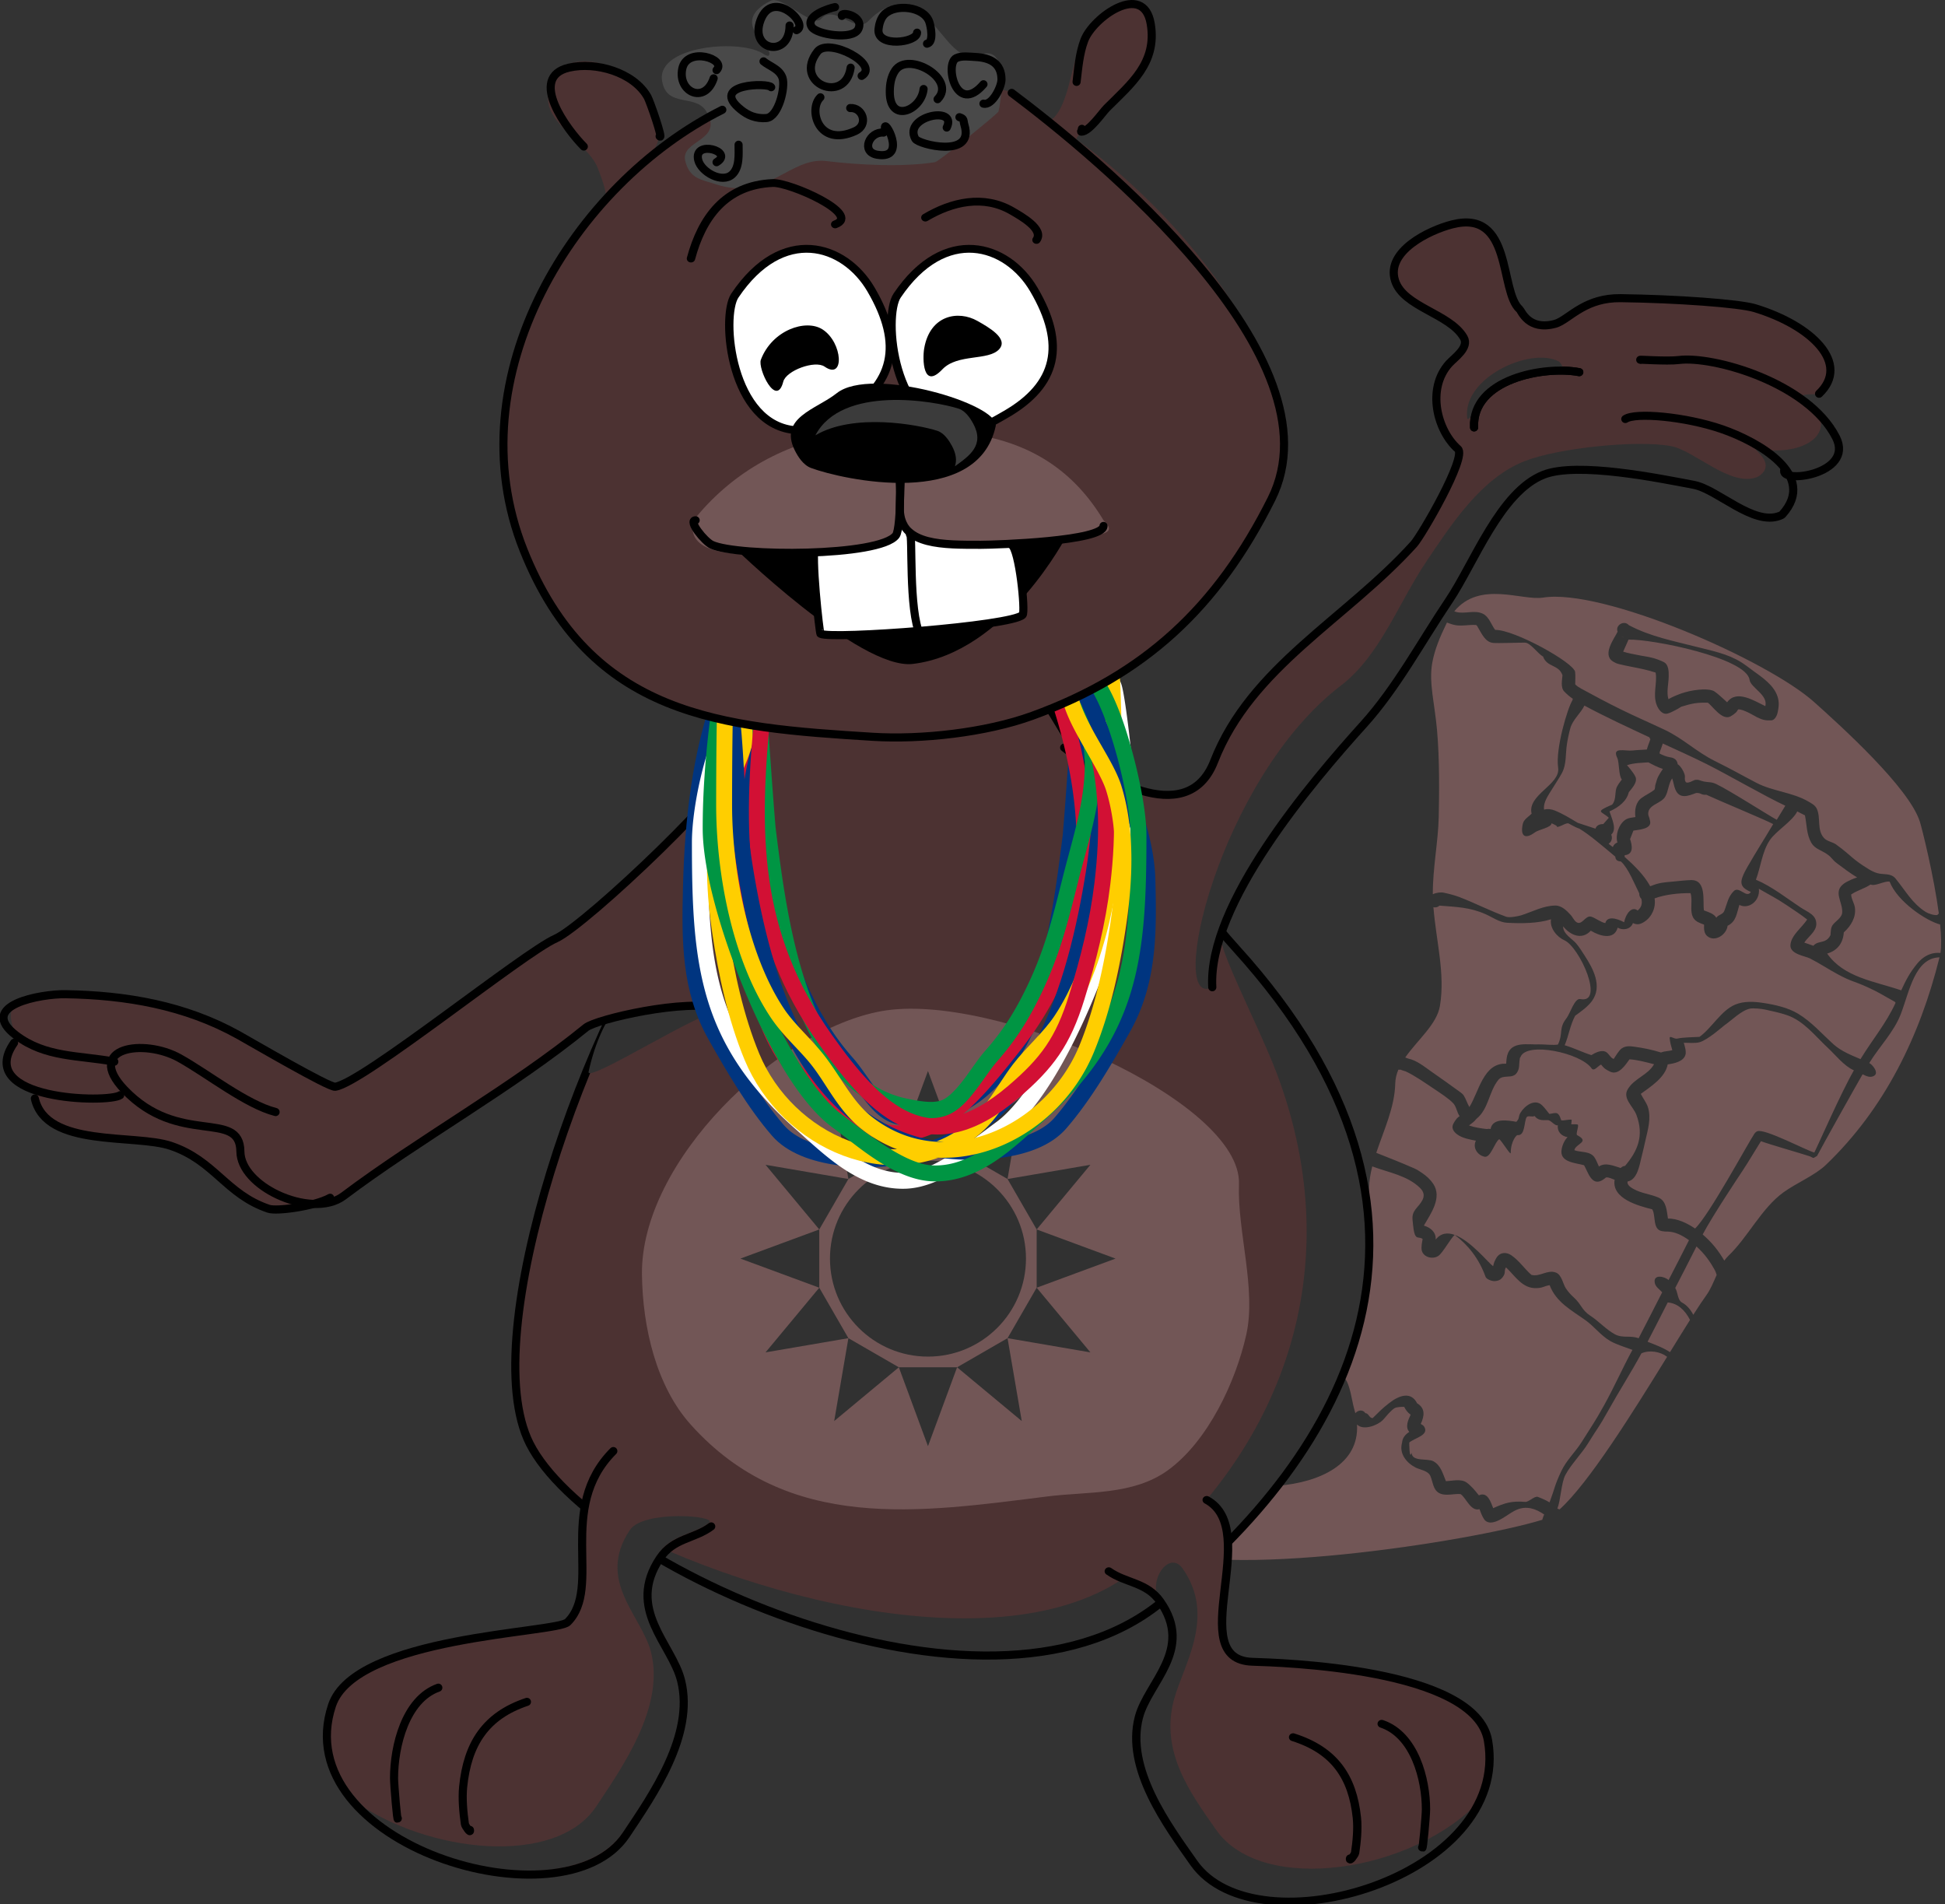 <?xml version="1.0" encoding="UTF-8" standalone="no"?>
<svg
   width="100%"
   height="100%"
   viewBox="0 0 2037 1994"
   version="1.1"
   xml:space="preserve"
   style="fill-rule:evenodd;clip-rule:evenodd;stroke-linecap:round;stroke-linejoin:round;stroke-miterlimit:1.5;"
   id="svg288"
   sodipodi:docname="BebrasNamibia_onlybeaver.svg"
   inkscape:version="1.1.1 (3bf5ae0d25, 2021-09-20)"
   xmlns:inkscape="http://www.inkscape.org/namespaces/inkscape"
   xmlns:sodipodi="http://sodipodi.sourceforge.net/DTD/sodipodi-0.dtd"
   xmlns="http://www.w3.org/2000/svg"
   xmlns:svg="http://www.w3.org/2000/svg"><rect x="0" y="0" width="2037" height="1994" fill="#333333" stroke="none"/><defs
   id="defs292" /><sodipodi:namedview
   id="namedview290"
   pagecolor="#ffffff"
   bordercolor="#666666"
   borderopacity="1.0"
   inkscape:pageshadow="2"
   inkscape:pageopacity="0.0"
   inkscape:pagecheckerboard="0"
   showgrid="false"
   inkscape:zoom="0.72116349"
   inkscape:cx="1093.372"
   inkscape:cy="354.2886"
   inkscape:window-width="1680"
   inkscape:window-height="987"
   inkscape:window-x="-8"
   inkscape:window-y="-8"
   inkscape:window-maximized="1"
   inkscape:current-layer="svg288" />
    <g
   transform="translate(-16516.5,-3942.86)"
   id="g286">
        <g
   transform="matrix(0.665,0.351,-0.351,0.665,19060.3,-1526.91)"
   id="g4">
            <path
   d="m 2592.37,7819.56 c 11.34,-54.77 76.63,-56.77 100.45,-74.63 67.5,-50.63 316.94,-68.81 401.72,-47.61 48.41,12.1 173.24,43.8 208.29,78.85 8.17,8.17 52.41,57.7 82.89,100.61 -0.41,0.79 -0.75,1.71 -0.97,2.78 -3.42,2.61 -12,4.06 -16.09,3.75 -22.35,-1.66 -38.66,-12.96 -59.07,-21.53 -9.53,-4 -16.86,3.23 -25.8,5.18 -4.33,0.94 -8.86,1.02 -13.28,0.73 -28.45,-1.83 -27.75,-5.04 -56.13,-9.2 -6.31,-0.93 -13.09,2.15 -19.28,-0.13 -14.62,-5.37 -16.65,-23.19 -28.27,-31.65 -4.2,-3.06 -10.52,-2.91 -15.09,-3.11 -24.83,-1.09 -50.66,10.66 -75.47,10.73 -31.2,0.1 -34.9,-0.55 -65.97,0.17 -28.63,0.66 -53.27,-7.08 -81.88,-5.81 -22.38,1 -44.73,2.74 -67.13,3.36 -20.56,0.57 -41.14,0.57 -61.71,0.23 -3.63,-0.06 -7.35,-0.24 -10.78,-1.42 -2.75,-5.07 -4.91,-10.51 -8.2,-15.24 -7.34,-10.51 -102.03,-12.76 -125.79,0.22 -7.77,-3.48 -16.24,-12.42 -25.79,-11.91 -13.31,0.72 -21.41,12.22 -33.85,15.17 -0.86,0.2 -1.8,0.34 -2.8,0.46 z m 802.02,69.82 c 8.87,13.38 15.76,25.56 18.93,34.87 -8.46,3.27 -18.32,11.38 -21.76,28.44 -3.23,15.99 -3.12,26.88 -2.29,43.1 -39.59,6.25 -78.73,21.45 -115.16,2.86 10.86,-10.37 12.8,-23.48 6.77,-36.92 4.52,-12.25 5.59,-26.58 -2.44,-37.73 -3.74,-5.21 -9.87,-8.03 -13.13,-13.7 4.69,-9.07 12.47,-15.66 17.38,-24.89 7.3,-0.64 14.76,-13.84 21.63,-15.96 22.74,19.69 70.74,24.47 90.07,19.93 z m 20.6,40.85 c 27.02,109.42 30.86,221.82 -5.03,329.49 -6.63,19.86 -24.28,41.12 -34.22,61 -16.93,33.85 -14.72,78.36 -26.79,114.56 -0.89,2.68 -1.49,5.48 -1.89,8.39 -14.17,-8.68 -26.53,-14.18 -43.63,-18.17 -0.08,-28.75 6.81,-95.64 7.66,-104 1.63,-16.2 2.18,-32.5 3.47,-48.74 10.93,-1.32 57.32,-11.01 68.61,-12.9 8.43,-1.4 5.41,2.02 9.99,-5.21 0.04,-0.06 0.07,-0.04 0.09,0.04 0,0.4 0.01,0.75 0.01,1.04 0.01,0.29 0.06,-0.76 -0.01,-1.04 -0.14,-15.5 2.24,-110.33 3.01,-130.42 5.51,-0.19 11.7,-0.15 15.1,-5.51 4.53,-7.13 -9.24,-12.85 -14.2,-12.67 1.72,-27.08 10.24,-54.03 6.99,-81.09 -3.94,-32.77 -19.19,-77.99 10.84,-94.77 z m -68.04,536.02 c 0.74,10.89 1.89,21.88 0.52,31.52 -1.19,8.35 -2.31,19.51 -3.41,32.76 -7.21,-4.88 -14.46,-7.68 -21.53,-7.72 -7.55,-0.05 -11.68,-9.67 -18.15,-13.58 -0.06,-21.65 -0.5,-43.31 -0.79,-64.96 15.11,4.09 25.17,8.96 38.26,17.48 1.56,1.02 3.26,2.76 5.1,4.5 z m -3.57,72.74 c -1.21,15.52 -2.42,33.41 -3.72,52.7 -11.43,-1.15 -23.36,0.62 -34.36,1.78 -0.05,-20.52 -0.48,-41.08 -0.73,-61.53 12.61,-5.35 26,-1.97 38.81,7.05 z m -4.23,60.3 c -6.08,89.9 -14.3,206.57 -33.28,257.89 -1.07,0.14 -2.14,0.28 -3.21,0.42 -1.32,-12.33 -12.01,-34.09 -12.02,-46.62 -0.02,-16.08 6.26,-37.16 7.32,-53.11 1.95,-29.42 2.97,-24.86 3.64,-54.44 0.69,-30.58 3.34,-61.11 3.65,-91.7 7.59,-9.62 22.02,-14.43 33.9,-12.44 z m -47.85,281.96 c -74.87,74.31 -361.56,286.99 -464.94,286.99 l -20.96,-124.96 c 49.69,32.37 253.06,-64.53 195.75,-159.04 11.81,3.98 25.93,-12.26 28.86,-22.02 1.34,-4.47 2.03,-9.12 3.4,-13.58 0.95,-3.1 1.81,-6.33 3.56,-9.06 1.81,-2.82 8.01,-6.28 10.8,-7.71 4.31,2.95 7.72,4.76 13.08,5.44 0.48,7.79 0.73,18.77 9.57,22.11 -3.2,5.61 -4.71,11.68 -1.93,17.92 3.19,15.58 18.61,22.07 33.03,21.86 6.33,-0.09 16.98,-4.15 23.15,0.53 6.68,5.06 12.28,15.43 22.03,15.6 10.2,0.19 18.71,-9.19 27.3,-12.67 9.1,0.9 23.91,15.14 33.1,6.27 3.66,3.27 7.35,6.62 11.61,9.06 14.31,8.21 24.95,-17.66 29.91,-25.58 1.48,-2.36 2.92,-4.78 4.69,-6.94 9.46,-11.61 22.4,-13.66 36.89,-12.04 0.17,2.43 0.53,5.1 1.1,7.82 z m -299.57,-9.81 c -1.36,-1.56 -2.8,-3.13 -4.32,-4.69 -7.38,-7.59 -21.14,-27.87 -31.24,-31.24 -53.77,-17.92 -73.45,-151.9 -89.27,-199.37 -5.12,-15.36 3.09,-35.49 -4.47,-50.59 -4.55,-9.11 -7.79,-18.9 -10.26,-29.09 0.31,-0.02 0.61,-0.04 0.89,-0.08 23.23,-3.02 48.68,-11.53 72.14,-4.37 6.55,1.99 10.6,6.07 10.68,13.29 0.14,12.27 -7.16,19.65 1.06,31.39 3.37,4.82 10.77,17.9 16.12,17.93 2.38,0.01 5.87,-2.55 8.44,-1.29 1.23,4.11 3.43,11.41 6.49,14.71 6.74,7.28 19.49,3.76 23.82,-4.33 3.46,-6.47 3.71,-29.75 6.43,-36.45 22.5,3.54 45.23,13.22 65.32,31.6 2.57,2.35 10.19,1.4 13.56,-0.44 6.14,-3.35 8.21,-7.8 7.92,-14.62 -0.1,-2.25 -1.54,-4.23 -2.19,-6.38 -0.32,-1.08 -0.81,-3.65 0.27,-3.35 16.77,4.69 33.5,15.39 50.45,5.6 8.21,-4.73 6.83,-6.28 14.31,-12.22 19.35,17 43.34,16.62 67.24,19.91 14.9,2.06 28.73,8.94 43.73,9.47 10.08,0.36 24.13,-2.43 33.07,-3.52 -0.34,29.49 1.74,57.38 1.1,86.87 -0.59,27.23 -1.7,32.11 -3.7,59.36 -1.21,16.59 -7.05,32.79 -6.2,49.58 1.17,23.15 2.86,22.81 5.85,45.89 -6.02,-0.28 -12.07,0.12 -18.05,0.89 -4.55,0.58 -7.9,12.5 -12.13,14.3 -17.38,7.39 -24.77,14.75 -35.46,28.6 -6.75,-5.65 -17.84,-17.23 -26,-6.48 -3.84,-1.59 -7.6,-3.44 -11.55,-4.75 -3.95,-1.32 -7.97,-2.62 -12.11,-3.1 -9.49,-1.1 -18.95,7.68 -26.09,11.82 -8.54,-6.91 -16.57,-16.35 -28.59,-16.36 -9.21,-0.01 -25.96,14.97 -32.12,3.57 2.16,11.02 -9.14,-9.85 -9.61,-11.04 3.77,-9.27 19.94,-21.94 8.2,-29.11 -1.77,-1.09 -4.04,-1.13 -6.11,-1.19 -0.76,-12.16 -4.16,-22.25 -17.97,-23.07 -15.07,-10.73 -26.97,1.22 -34.41,17.66 -5.62,12.4 -6.44,16.59 -10.58,29.24 -3.33,3.12 -8.76,-3.49 -12.16,-1.04 -5.93,-3.39 -11.24,1.15 -12.5,6.49 z m -143.42,-334.27 c -5.48,-32.98 -6.98,-68.22 -21.58,-97.43 -3.06,-6.11 -4.67,-12.6 -5.28,-19.33 0.83,-0.28 1.64,-0.73 2.42,-1.36 2.02,-0.27 5.97,-0.83 7.56,-1.26 12.75,-0.88 33.59,1.68 46.95,3.11 9.04,0.96 24.54,2.28 32.79,5.32 6.16,2.27 10.04,8.69 15.94,11.58 -0.72,1.52 -1.58,3.02 -1.92,4.68 -0.6,2.97 -0.95,6.03 -0.86,9.07 0.19,6.7 5.92,9.51 11.89,10.36 8.84,1.26 18.62,-1.96 26.92,-4.45 0.14,10.89 11.46,16.92 21.14,14.1 8.28,-2.41 2.86,-24.61 6.61,-31.13 3.79,0.14 25.08,13.14 23.14,9.49 -7.89,-14.84 -4.39,-26.86 -3.21,-26.4 9.81,-4.01 -0.31,-19.68 -0.5,-27.53 -0.09,-3.82 6.51,-3.55 9.16,-7.12 6.17,3.05 11.19,1.03 18.64,-3.38 4.03,-2.38 12.49,2.89 15.9,-0.31 3.05,8.29 11.52,11.15 19.7,8.32 -0.85,2.86 -1.17,5.91 -1.09,8.89 0.1,3.29 0.67,6.58 1.63,9.72 5.52,18.12 25.98,7.72 38.04,5.28 8.65,5.12 22.54,21 31.84,7.1 1.34,-1.99 2.22,-4.26 3.21,-6.43 3.43,-2.26 7.98,-1.99 12.03,-2.67 8.59,25.56 47.02,16.44 65.52,11.97 8.66,4.96 13.17,24.53 25.91,20.61 2.83,-0.88 5.6,-2.02 8.16,-3.5 8.62,-4.24 19.73,-4.68 31.31,-2.99 0.24,21.33 0.76,42.4 0.77,62.4 -7.15,-2.05 -22.69,2.28 -15.49,11.99 3.78,5.1 10.17,5.09 15.59,7.22 0.23,23.86 0.8,47.91 0.85,71.91 -12.28,1.48 -19.25,10.6 -31.83,10.53 -13.65,-0.08 -28.81,-5.73 -42.33,-6.92 -14.27,-1.25 -18.53,-8.41 -32.62,-11.87 -5.33,-1.31 -10.53,-3.31 -15.35,-5.93 -6.32,-3.44 -13.86,-14.17 -22.69,-12.93 -12.56,1.76 -16.5,16.04 -28.48,18.74 -13.03,-3.11 -24.41,-9.73 -37.98,-11.12 -7.14,-0.73 -14.41,2.98 -15.84,10.51 -0.51,2.71 -0.45,5.53 -0.26,8.29 0.16,2.23 0.84,4.39 1.33,6.57 -7.92,-1.01 -44.11,-16.88 -67.71,-13.61 -10.33,1.43 -18.26,6.54 -20.33,18.16 -4.35,-9.5 -14.25,-11.52 -23.67,-9.54 0.75,-19.04 4.73,-46.62 -15.72,-57.62 -3.12,-1.68 -6.45,-2.98 -9.85,-3.97 -3.66,-1.05 -7.45,-1.7 -11.24,-2.12 -4.07,-0.47 -8.2,-0.84 -12.28,-0.54 -18.99,1.43 -37.93,3.39 -56.84,5.54 z M 2822,8400.93 c 3.65,-29.56 17.46,-61.35 9.19,-86.16 -14.47,-43.42 -46.8,-77.25 -72.16,-117.22 2.97,-0.86 5.54,-2.88 6.34,-5.9 22.3,-9.57 38.72,-17.85 62.41,-19.42 10.99,-0.73 22.53,1.02 32.14,-3.43 18.01,-8.33 38.34,-19.1 51.8,-32.88 3.99,12.23 19.51,17.95 29.87,17.18 23.4,-1.74 91.68,52.1 58.12,62.04 -7.92,2.35 -3.09,24.47 -4.62,32.74 -3.26,17.63 5.94,20.38 6.58,37.8 -4.12,3.69 -18.39,9.19 -23.16,12 -13.15,7.74 -36.75,13.77 -32.33,33.99 0.86,3.92 2.59,7.61 4.17,11.3 -28.84,13.5 -15.18,52.58 -17.14,77.29 -5.04,-3.11 -9.22,-7.5 -14.32,-10.51 -2,-1.18 -4.4,-1.55 -6.68,-1.9 -16.53,-2.5 -33.14,-4.51 -49.72,-6.65 -11.2,-1.44 -24.82,-4.21 -36.2,-0.83 -1.61,0.21 -3.01,0.38 -4.29,0.56 z M 2749.88,8182 c -16.89,-31.45 -27.45,-67.99 -42.77,-98.64 -13.72,-27.42 -36.17,-71.45 -58.86,-106.46 -19.9,-30.71 -40.45,-52.36 -49.09,-78.27 -6.14,-18.43 -7.78,-38.8 -8.42,-58.08 -0.03,-0.82 -0.05,-1.63 -0.06,-2.43 2.99,-0.35 5.97,-0.76 8.9,-1.4 10.68,-2.34 18.46,-9.97 28.23,-14.36 1.42,-0.64 4.01,1.54 4.91,2.08 8.09,4.82 17.98,13.07 28.3,8.66 6.43,-2.74 32.69,-17.83 38.89,-20.99 6.7,-3.42 23.4,5.5 31.24,5.4 11.84,10.99 24.4,-0.67 36.06,10.44 2.46,5.68 5.41,16.43 12.67,18.83 4.94,1.63 10.06,2.87 15.24,3.36 0.14,0.63 0.35,1.23 0.62,1.81 -1.03,13.21 10.6,71.4 26.2,92.65 14.26,19.42 -20.79,53.52 -2.74,73.94 -1.67,5.4 -5.94,11.92 -4.29,18.05 4.92,18.3 13.71,17.23 20.47,2.8 2.76,-5.89 17.34,-16.83 14.59,-22.04 2.6,-0.29 5.23,-0.23 7.84,-0.18 2.13,4.42 8.14,-8.45 12.51,-10.58 0.99,-0.33 10.66,0.52 17.38,-0.69 15.97,0.86 37.76,5.78 62.39,11.08 2.81,4.23 5.72,4.16 10.31,2.39 13.34,3.35 31.46,19.02 43.28,27.41 1.1,2.59 3.35,4.55 6.07,5.27 4.22,4.73 5.78,10.27 2.97,16.79 -9.8,-2.02 -12.67,10.78 -9.04,23.25 -12.24,-0.1 -25.11,3.25 -22.58,13.24 -5.33,1.95 -16.16,0.16 -21.52,1.27 -8.56,1.78 -5.21,17.79 -15.2,16.29 -3.4,-0.51 -8.35,-4.02 -10.97,-4.95 -7.66,-2.74 -17.48,-5.95 -25.39,-1.65 -14.72,7.99 -24.01,22.34 -35.43,33.99 -3.08,3.14 -12.85,11 -17.6,11.66 -23.21,3.23 -46.77,3.41 -70.05,6.16 -7.57,0.9 -15.03,2.73 -22.38,4.77 -2.34,0.65 -4.55,1.83 -6.53,3.24 -2.24,1.59 -4.41,3.4 -5.99,5.65 -0.05,0.08 -0.11,0.16 -0.16,0.24 z m 55.52,861.28 c -1.39,-0.9 -2.66,-1.91 -3.8,-3.02 z m 10.81,-1320.18 c -9.1,-3.52 -16.75,9.06 -9.42,15.34 0.49,9.94 -4.64,38.27 13.59,39.73 2.81,0.22 5.69,0.14 8.43,-0.52 11.9,-2.88 23.48,-6.93 35.32,-10.05 5.31,-1.4 10.69,-2.61 16.11,-3.5 9.21,12.19 10.52,29.18 22.6,39.43 5.01,4.25 13.32,8.6 19.12,2.9 2.8,-2.76 5.01,-6.06 7.27,-9.27 1.74,-2.46 3.23,-5.1 4.73,-7.71 11.66,-11.64 16.87,-15.55 30.08,-22.18 7.81,0.81 29.47,13.23 37,1.98 1.69,-2.53 3.02,-5.33 4.04,-8.21 0.58,-1.64 0.49,-3.44 0.68,-5.17 5.84,-4.13 26.52,-2.57 28.62,-2.68 8.4,-0.44 12.1,-1.17 19.4,-5.43 4.34,-2.53 3.75,-10.21 2.7,-13.8 -2.3,-7.89 -4.7,-13.87 -10.3,-19.39 -12,-11.86 -31.24,-13.81 -47.03,-16.09 -6.83,-0.98 -13.62,-2.26 -20.5,-2.76 -21.86,-1.59 -42.53,4.74 -63.55,9.78 -32.5,7.8 -65.09,17.81 -98.89,17.6 z m 9.19,18.05 c 27.4,-15.77 157.08,-54.36 175.16,-29.24 6.53,9.07 32.71,6.25 36.57,22.18 -16.06,0.78 -46.55,-2.32 -49.53,20.1 -7.52,-1.71 -14.9,-4.19 -22.56,-5.12 -4.41,-0.52 -11.64,2.75 -15.24,4.82 -14.96,8.6 -26.94,20.12 -36.58,34.63 -7.29,-7.66 -9.69,-18.77 -14.25,-27.88 -2.79,-5.55 -7.64,-14.95 -15.5,-14.77 -5.38,0.13 -10.78,0.8 -16.04,1.97 -6.9,1.54 -13.51,4.21 -20.32,6.14 -6.79,1.93 -13.51,4.25 -20.47,5.45 -0.31,-4.98 -0.78,-12.31 -1.24,-18.28 z m -6.7,0.12 c -0.38,0.14 -0.89,0.29 -1.29,0.35 -0.44,0.07 -0.88,0.11 -1.32,0.16 -0.16,0.02 -0.49,0.07 -0.65,0.05 -0.17,-0.02 -0.05,-0.12 0.01,-0.12 0.18,-0.01 0.37,0.03 0.55,0.02 0.93,-0.05 1.76,-0.48 2.7,-0.46 z m 130.92,688.82 c 8.63,-19.89 -2.42,-41.47 1.6,-62.01 2.1,-10.69 17.09,-9.71 18.24,-20.96 0.74,-7.33 -2.88,-11.4 -5.13,-17.88 -0.42,-1.22 -1.14,-2.63 -0.63,-3.82 -3.12,-23.1 71.35,-44.38 94.87,-32.26 5.26,2.71 6.01,-6.42 9.21,-10.84 2.32,0.91 4.61,2.01 7.06,2.44 2.97,0.52 6.03,0.54 9.04,0.39 12.93,-0.64 14.29,-19.08 15.56,-27.79 10.85,-4.7 21.32,-6.98 33.41,-9.9 -0.46,17.72 -15.46,30.29 -16.13,48.26 -0.55,14.56 17.89,17.23 27.33,25.61 23.25,20.61 25,43.66 19.19,70.17 -1.91,1.2 -3.38,3.1 -3.98,5.45 -9.69,2.01 -22.47,2.4 -27.85,12.33 -3.74,-2.82 -7.18,-6.11 -11.31,-8.32 -9.67,-5.19 -20.11,2.92 -29.27,4.19 -1.1,-1.56 -0.43,-4.12 0.06,-5.66 2.47,-7.71 9.74,-14.72 -6.59,-14.66 -2.93,0.01 -3.71,-14.25 -6.52,-13.39 -2.8,0.85 -5.22,2.64 -7.87,3.89 -0.68,-1.93 -1.35,-3.89 -2.33,-5.68 -0.85,-1.56 -11.51,8.28 -12.77,7.03 -10.21,-10.15 -11.55,-4.58 -18.65,0.05 -4.98,-2.04 -9.77,-4.65 -14.98,-6.02 -13.57,-3.57 -20.77,12.77 -21.3,23.33 -0.34,6.82 2.78,7.02 0.78,13.91 -10.61,3.45 -32.04,10 -27.04,25.54 -1.77,0.62 -3.38,1.43 -4.88,2.67 -7.67,2.88 -15.77,5.86 -24.02,7.05 2.02,-4.49 3.89,-7.59 4.9,-13.12 z m 340.54,-6.93 c -12.43,-1.45 -28.33,-1.08 -39.85,5.35 -6.19,-8.1 -12.98,-20.69 -25.34,-19.7 -12.51,1 -23.64,5.94 -36.22,5.66 -3.71,-0.08 -10.89,-0.47 -12.31,-5.29 11.12,-8.58 3.9,-28.46 1.55,-38.35 -1.85,-7.79 -3.94,-15.51 -6.04,-23.23 -4.16,-15.3 -7.14,-31.9 -18.98,-43.51 -4.21,-4.12 -12.5,-8.08 -17.18,-11.48 7.37,-15.22 19.63,-36.18 13.96,-53.82 6.95,-4.92 18.28,-14.01 15.47,-24.02 -1.36,-4.85 -7,-10.2 -9.67,-13.06 4.85,-2.69 14.06,-6.33 18.84,-10.71 8.79,-8.03 19.09,-35.74 19.82,-37.14 5.74,-10.9 11.07,-29.29 20.66,-37.22 3.77,-3.13 14.81,-7.5 19.41,-8.75 10.05,-2.73 20.08,-5.66 30.36,-7.28 24.52,-3.87 48.36,7.41 71.23,13.57 15,4.05 31.97,11.96 47.12,10.87 -1.36,36.14 4.58,115.78 4.68,126.97 -9.98,2.57 -76.3,2.4 -83.92,10.72 -1.34,1.46 -1.96,3.56 -2.16,5.52 -1.72,16.83 -2.79,130.06 -11.43,154.9 z m -150.13,-450.79 c -0.55,11.18 -18.21,0.07 -21.43,9.81 -3.59,10.86 -0.06,19.83 1.12,30.93 0.58,5.45 -5,8.28 -5.39,13.53 -5.76,-3.76 -13.89,-1.75 -20.02,-1.05 -7.48,-9.99 -16.37,-39.82 -35.71,-28.89 -7.07,3.99 -13.74,8.67 -20.54,13.11 -12.02,7.86 -16.31,10 -25.63,20.96 -14.5,-9.67 -33.98,-15.51 -50.62,-19.53 l -0.99,-2.15 c 10.8,-6.87 2.8,-17.16 -3.84,-23.24 l -1.43,-12.68 c 4.15,-3.52 21.74,-13.23 14.65,-22.26 -1.93,-2.45 -4.13,-4.69 -6.49,-6.72 -8.33,-12.03 8.51,-21.78 8.99,-33.48 0.37,-9.23 -4.54,-17.84 -3.39,-27.08 3.99,3.61 7.04,8.23 11.21,11.63 11.81,9.66 20.15,-0.62 27.92,-9.27 6.3,-3.62 7.43,-0.38 13.6,-4.4 15.24,-0.65 89.67,-7.51 101.47,-7.34 -1.54,29.98 -2.77,39.97 -3.92,69.91 -0.2,5.03 -0.17,10.1 0.47,15.1 1.55,12.16 8.35,14.01 19.97,13.11 z m -225.56,-124.52 c 0.76,0.7 1.61,1.25 2.52,1.64 1,4.98 1.12,10.14 2.44,15.04 -5.72,3.58 -11.63,6.86 -17.21,10.66 -8.39,5.71 -27.9,8.54 -14.03,18.76 5.89,4.35 13.23,21.21 19.92,23.81 -0.68,4.37 -1.96,10.48 -0.96,14.96 1.56,6.96 7.42,14.69 5.24,22.39 -16.97,21.07 -8.99,14.65 4.53,18.21 -0.28,1.12 -2.55,10.56 -2.74,11.4 -4.06,2.01 -7.62,5.73 -6.61,10.69 -8.54,1.53 -17.09,3.01 -25.66,4.38 -13.44,-0.67 -23.13,-1.53 -36.58,-0.23 -4.34,0.42 -10.34,2.52 -13.41,5.86 -6.15,-8.29 -4.1,-20.58 -3.57,-29.8 0.51,-8.92 1.62,-17.81 1.73,-26.74 0.18,-13.8 -8.04,-25.83 -12.38,-38.31 -2.55,-7.32 -4.71,-14.79 -6.39,-22.35 -2.75,-12.37 3.08,-24.9 2.63,-37.2 29.95,0.48 75.89,-1.91 100.53,-3.17 z m 19.02,157.68 c 2.7,-4.37 1.23,-10.02 -2.65,-12.99 4.03,-10.33 -9.32,-19.7 -17.23,-27.49 8.95,-11.23 14.51,-24.15 11.3,-36.23 1.1,-6.06 4.83,-18.15 -1.88,-23.31 -3.29,-2.53 -7.22,-4.13 -10.95,-5.94 -2.25,-1.1 -4.66,-1.82 -6.97,-2.76 6.78,-7.19 16.88,-12.71 24.53,-17.42 6.42,0.02 14.53,0.03 22.11,-1.34 -1.07,12.63 -1.42,12.61 1.21,24.89 0.39,1.82 2.64,4.71 1.64,6.85 -2.88,6.25 -7.24,11.75 -10.25,17.94 -4.45,9.17 -0.65,19.74 4.87,27.45 -4.08,3.17 -8.39,5.48 -10.85,10.36 -4.85,9.66 -2.35,24.95 5.2,32.64 -2.21,2.43 -3.03,5.14 -2.74,8.63 -2.46,-0.45 -4.91,-0.87 -7.34,-1.28 z m 456.92,9.21 c 1.87,31.46 -4.74,61.03 -6.58,92.22 -14.11,1.17 -28.9,2.84 -42.89,-0.7 -21.07,-5.33 -41.61,-13.41 -63.54,-14.64 -16.76,-0.94 -34.57,4.04 -50.06,9.43 -12.26,4.27 -24.88,10.02 -33.35,20.3 -13.51,16.39 -13.56,44.05 -22.94,62.84 -6.08,3.72 -20.71,11.68 -25.99,16.41 -3.8,3.42 -12.52,0.51 -9.73,4.88 3.03,4.73 6.98,8.83 10.92,12.83 -3.91,3.64 -9.04,6.12 -12.46,10.2 -12.81,2.39 -24.45,5.76 -36.7,10.24 -5.76,2.1 -11.27,4.34 -14.31,10.21 -2.31,4.45 -2.46,13.46 -3.1,18.27 -4.48,0.69 -8.64,-2.96 -13.14,-3.55 -7.61,-1.01 -13.84,8.23 -16.83,13.29 -13,2.43 -26.35,2.55 -39.29,5.24 -1.2,-14.54 -6.42,-28.52 -6.26,-43.21 4.01,-8.04 9.81,-19.41 11.15,-29.16 3.42,-25.02 -19.3,-40.31 -38.58,-51.05 -5.91,-3.29 -11.74,-6.8 -18.01,-9.35 -8.16,-3.33 -22.56,-3.07 -27.52,-12.66 14.28,6.2 32.34,5.17 36.92,-12.68 13.49,0.91 35.24,-2.67 31.14,-21.14 8.44,0.24 17.17,-6.21 15.83,-15.64 6.83,-0.17 10.26,-3.6 13.35,-9.21 6.11,-11.06 4.87,-25.18 -2.72,-35.22 10.63,-11.94 26.71,-22.53 40.84,-29.86 9.66,9.18 10.91,30.58 27.5,30.84 3.23,0.05 6.46,-0.42 9.66,-0.87 2.37,4.91 5.31,10.68 11.17,12.05 13.68,3.19 23.14,-14.26 18.52,-25.91 8.07,-10.84 3.03,-21.79 0.94,-33.38 14.44,0.06 23.32,-18.46 13.55,-32.55 18.19,0.79 26.32,0.2 44.52,2.12 8.97,0.94 26.05,2.59 34.98,4.39 -1.14,13.14 -9.61,29.76 -4.05,42.27 5.23,11.77 25.13,3.95 32.77,3.82 14.99,-0.26 29.96,1.37 44.96,1.45 22.5,0.1 22.21,-2.06 44.83,-3.46 17.6,-1.09 25.26,-0.01 42.85,0.22 0.53,0.3 1.08,0.54 1.65,0.72 z m -255.05,-168.52 c 0.3,-0.06 0.61,-0.14 0.91,-0.23 0.16,-0.04 0.3,-0.12 0.45,-0.18 0.22,-0.09 0.23,-0.1 0.46,-0.14 0.02,0 0.05,-0.01 0.06,0 0.02,0.01 -0.01,0.02 -0.02,0.03 -0.09,0.03 -0.17,0.06 -0.26,0.08 -0.53,0.17 -1.06,0.34 -1.6,0.44 z m 126.19,39.15 c -2.16,2.25 -4.26,4.58 -6.15,7.06 -2.18,2.89 -4.42,5.79 -6.03,9.02 -8.73,17.47 10.82,23.5 16.72,37.06 2.93,6.75 -3.07,15.4 -3.76,21.58 -0.55,4.88 2.26,9.51 3.93,13.75 -0.04,3.95 -0.64,7.34 -3.22,10.51 -3.72,4.57 -9.8,7.31 -10.95,13.66 -4.43,0.54 -8.82,1.37 -13.23,1.99 0.61,-9.02 7.49,-20.97 2.89,-30.35 -5.84,-11.89 -18.63,-9.42 -29.56,-10.47 -24.22,-2.34 -49.28,-7.28 -73.81,-5.19 -2.47,-19.47 -10.58,-38.27 -8.62,-57.54 1.58,-15.51 15.49,-37.78 15.16,-53.41 4.08,-0.12 8.09,-0.19 12.02,-0.19 8.43,10.26 14.17,22.39 25.71,29.69 7.96,5.03 16.97,2.7 25.77,3.61 10.03,1.04 9.39,3.36 19.45,4.99 11.17,1.8 22.38,3.56 33.68,4.23 z m -135.05,-41.59 c -0.29,4.62 -0.96,15.14 -1.39,22.85 -9.94,0.2 -77.57,-5.58 -98.03,-4.64 -7.19,0.32 -9.98,2.91 -16.7,4.93 -5.48,1.64 -7.53,0.32 -12.33,4.14 -0.75,0.6 -6.46,10.31 -9.94,8.03 -3.78,-2.47 -2.97,-5.35 -6.02,-8.39 -3.71,-3.7 -9.84,-7.53 -15.21,-8.12 -3.51,-5.16 -8.76,-5.55 -14.18,-3.43 -4.66,1.53 -9.98,2 -14.98,2.11 -0.32,-0.8 -0.63,-1.51 -0.85,-2.01 -0.17,-1.56 -0.83,-7.82 -1.71,-12.46 22.55,-1.18 45.08,-2.69 67.66,-3.17 32.49,-0.69 91.19,1.7 123.68,0.16 z"
   style="fill:#725656"
   id="path2" />
        </g>
        <g
   transform="translate(11640.3,-26.859)"
   id="g8">
            <path
   d="m 5971.31,4707.92 c -2.01,-11.2 19.3,29.73 23.23,34.31 18.22,21.25 35.45,43.76 53.82,64.96 43.94,50.7 77.26,106.06 122.49,155.89 256.7,282.84 116.37,528.05 -79.78,685.61 -185.39,148.9 -595.8,-39.86 -660.1,-167.25 -57.63,-114.15 61.17,-449.62 162.71,-581.46 22.56,-29.3 36.49,-79.58 48.6,-126.2 6.3,-24.23 12.1,-47.47 18.37,-66.27 z"
   style="fill:#4c3232"
   id="path6" />
        </g>
        <g
   transform="translate(11640.3,-26.859)"
   id="g12">
            <path
   d="m 6213.58,5094.28 c -21.7,-57.89 -87.96,-181.03 -42.73,-131.2 256.7,282.84 116.37,528.05 -79.78,685.61 -152.01,122.09 -455.3,17.16 -595.04,-94.8 154.45,89.29 439.12,163.87 568.44,60 153.13,-123 226.37,-313.57 149.11,-519.61 z"
   style="fill:#313131"
   id="path10" />
        </g>
        <g
   transform="translate(11640.3,-26.859)"
   id="g16">
            <path
   d="m 5969.15,4706.08 c -2.01,-11.21 21.46,31.57 25.39,36.15 18.22,21.25 35.45,43.76 53.82,64.96 43.94,50.7 77.26,106.06 122.49,155.89 256.7,282.84 116.37,528.05 -79.78,685.61 -185.39,148.9 -595.8,-39.86 -660.1,-167.25 -57.63,-114.15 61.17,-449.62 162.71,-581.46 34.29,-44.53 34.83,-87.6 53.15,-142.57"
   style="fill:none;stroke:#000000;stroke-width:8.48px"
   id="path14" />
        </g>
        <g
   transform="matrix(1,0,0,0.946,11517.8,377.934)"
   id="g28">
            <path
   d="m 6262.47,5428.78 c 58.42,33.47 -24.74,176.57 47.79,179.13 27.71,0.98 233.55,6.67 246.83,87.23 24.83,150.59 -242.19,234.29 -308.07,135.47 -27.7,-41.55 -71.8,-104.38 -57.53,-161.45 9.59,-38.38 57.86,-74.68 22.27,-128.06 -14.28,-21.42 -36.11,-20.12 -53.82,-33.4 -18.46,-13.85 79.74,-91.97 102.53,-78.92 z"
   style="fill:#4c3232"
   id="path18" />
            <path
   d="m 6548.89,5761.19 c -46.5,106.47 -244.42,152.59 -299.87,69.42 -27.7,-41.55 -71.8,-104.38 -57.53,-161.45 9.59,-38.38 57.86,-74.68 22.27,-128.06 -14.28,-21.42 9.21,-57.85 23.49,-36.42 35.58,53.38 0.41,107.29 -9.19,145.68 -14.27,57.07 16.75,102.28 44.45,143.83 48.62,72.93 206.83,46.43 276.38,-33 z"
   style="fill:#313131"
   id="path20" />
            <path
   d="m 6262.47,5428.78 c 58.42,33.47 -24.74,176.57 47.79,179.13 27.71,0.98 233.55,6.67 246.83,87.23 24.83,150.59 -242.19,234.29 -308.07,135.47 -27.7,-41.55 -71.8,-104.38 -57.53,-161.45 9.59,-38.38 57.86,-74.68 22.27,-128.06 -14.28,-21.42 -36.11,-20.12 -53.82,-33.4"
   style="fill:none;stroke:#000000;stroke-width:8.71px"
   id="path22" />
            <path
   d="m 6488.18,5813.49 c 0.55,5.14 3.96,-35.25 3.96,-42.26 0,-33.19 -11.89,-82.39 -46.4,-94.65"
   style="fill:none;stroke:#000000;stroke-width:8.71px"
   id="path24" />
            <path
   d="m 6412.66,5825.52 c -1.1,4.64 4.98,-4.19 5.24,-6.04 1.74,-12.15 3.07,-26.84 1.86,-38.97 -4.51,-45.14 -23.61,-74.68 -66.81,-89.08"
   style="fill:none;stroke:#000000;stroke-width:8.71px"
   id="path26" />
        </g>
        <g
   transform="translate(11644.2,-19.236)"
   id="g54">
            <g
   transform="matrix(-1,0,0,1,11736.7,-42.935)"
   id="g32">
                <path
   d="m 6219.56,5520.73 c 60.18,60.18 11.04,142.37 47.79,179.12 11.77,11.77 222.53,14.33 246.83,87.23 48.26,144.79 -242.2,234.29 -308.07,135.48 -27.71,-41.56 -71.8,-104.39 -57.53,-161.46 9.59,-38.38 57.85,-74.68 22.27,-128.06 -14.29,-21.42 -36.11,-20.12 -53.82,-33.4 -18.46,-13.85 83.95,-97.49 102.53,-78.91 z"
   style="fill:#4c3232"
   id="path30" />
            </g>
            <g
   transform="matrix(-1,0,0,1,11736.7,-42.935)"
   id="g36">
                <path
   d="m 6219.56,5520.73 c 60.18,60.18 11.04,142.37 47.79,179.12 11.77,11.77 222.53,14.33 246.83,87.23 48.26,144.79 -242.2,234.29 -308.07,135.48 -27.71,-41.56 -71.8,-104.39 -57.53,-161.46 9.59,-38.38 57.85,-74.68 22.27,-128.06 -14.29,-21.42 -36.11,-20.12 -53.82,-33.4 -18.46,-13.85 83.95,-97.49 102.53,-78.91 z"
   style="fill:#4c3232"
   id="path34" />
            </g>
            <g
   transform="matrix(-1,0,0,1,11731.9,-42.935)"
   id="g40">
                <path
   d="m 6489.8,5890.18 c -78.5,56.01 -212.42,69.82 -254.54,6.64 -27.7,-41.55 -71.8,-104.39 -57.53,-161.46 9.59,-38.38 57.86,-74.67 22.27,-128.05 -14.28,-21.43 -92.83,-15.07 -82.97,-7.67 17.71,13.28 39.53,11.98 53.82,33.4 35.58,53.38 -12.68,89.68 -22.27,128.06 -14.27,57.07 29.82,119.9 57.53,161.46 47.98,71.96 215.08,44.04 283.69,-32.38 z"
   style="fill:#313131"
   id="path38" />
            </g>
            <g
   transform="matrix(-1,0,0,1,11734.2,-39.126)"
   id="g44">
                <path
   d="m 6219.56,5520.73 c 60.18,60.18 11.04,142.37 47.79,179.12 11.77,11.77 222.53,14.33 246.83,87.23 48.26,144.79 -242.2,234.29 -308.07,135.48 -27.71,-41.56 -71.8,-104.39 -57.53,-161.46 9.59,-38.38 57.85,-74.68 22.27,-128.06 -14.29,-21.42 -36.11,-20.12 -53.82,-33.4"
   style="fill:none;stroke:#000000;stroke-width:8.48px"
   id="path42" />
            </g>
            <g
   transform="matrix(-1,0,0,1,11734.2,-39.126)"
   id="g48">
                <path
   d="m 6445.27,5905.43 c 0.55,5.14 3.95,-35.25 3.95,-42.26 0,-33.19 -11.88,-82.39 -46.39,-94.65"
   style="fill:none;stroke:#000000;stroke-width:8.48px"
   id="path46" />
            </g>
            <g
   transform="matrix(-1,0,0,1,11734.2,-39.126)"
   id="g52">
                <path
   d="m 6369.75,5917.46 c -1.1,4.65 4.98,-4.19 5.24,-6.04 1.74,-12.15 3.07,-26.84 1.86,-38.97 -4.52,-45.14 -23.62,-74.68 -66.82,-89.08"
   style="fill:none;stroke:#000000;stroke-width:8.48px"
   id="path50" />
            </g>
        </g>
        <g
   transform="matrix(-0.881,0.049,0.049,0.872,24783.8,231.911)"
   id="g58">
            <path
   d="m 8219.83,4979.36 c 0,-99.38 -130.18,-237.92 -197.07,-304.81 -41.29,-41.29 -73.76,-95.18 -109.3,-142.57 -31.89,-42.52 -67.74,-126.59 -120.39,-144.14 -40.9,-13.64 -137.79,12.27 -177.41,22.17 -27.73,6.93 -67.76,53.45 -99.8,42.77 -1.12,-0.37 -2.18,-0.93 -3.17,-1.58 -21.41,-14.12 -5.45,-43.96 -11.92,-43.95 -53.17,0.11 -94.87,-20.58 -20.35,-92.91 8.65,-8.4 -19.18,-3.37 -19.18,-5.08 -39.44,-33.86 3.7,-82.12 70.46,-106.76 18.22,-6.72 92.77,-16.37 158.3,-20.88 20.21,-1.4 35.22,3.36 47.11,9.24 13.95,6.89 23.62,15.32 32.4,17.16 31.94,6.74 38.92,-17.71 40.99,-19.78 22.98,-22.98 1.15,-120.79 74.45,-106.13 27.52,5.51 80.22,27.6 71.28,63.37 -8.1,32.38 -62.68,42.99 -77.62,72.86 -6.2,12.41 12.49,23.57 19.01,30.1 28.72,28.72 18.73,79.48 -4.75,102.96 -10.31,10.32 48.77,101.05 58.61,110.89 85.02,85.02 201.18,136.09 251.1,246.73 37.16,82.34 136.14,6.78 173.34,-26.88 14.4,-13.02 -156.09,297.22 -156.09,297.22 z"
   style="fill:#4c3232"
   id="path56" />
        </g>
        <g
   transform="matrix(-0.881,0.049,0.049,0.872,24783.8,231.911)"
   id="g62">
            <path
   d="m 8219.83,4979.36 c 56.43,24.72 -21.42,-248.88 -172.65,-352.71 -48.14,-33.05 -73.76,-95.18 -109.3,-142.57 -31.9,-42.53 -70.44,-96.16 -123.09,-113.71 -40.9,-13.64 -135.09,-18.17 -174.72,-8.26 -27.72,6.93 -67.75,53.45 -99.79,42.77 -1.12,-0.37 -2.18,-0.93 -3.17,-1.58 -21.41,-14.12 8.36,-33.41 2.04,-32.04 -54.13,11.69 -89.99,-10.46 -74.63,-40.32 -51.78,58.95 -12.61,76.41 36.25,76.31 6.47,-0.01 -9.49,29.83 11.92,43.95 0.99,0.65 2.05,1.21 3.17,1.58 32.04,10.68 72.07,-35.84 99.8,-42.77 39.62,-9.9 136.51,-35.81 177.41,-22.17 52.65,17.55 88.5,101.62 120.39,144.14 35.54,47.39 68.01,101.28 109.3,142.57 66.89,66.89 197.07,205.43 197.07,304.81 z"
   style="fill:#313131"
   id="path60" />
        </g>
        <g
   transform="matrix(-0.881,0.049,0.049,0.872,24783.8,231.911)"
   id="g66">
            <path
   d="m 8379.38,4682.6 c -37.21,33.65 -139.64,108.76 -176.8,26.42 -49.92,-110.64 -166.08,-161.71 -251.1,-246.73 -9.84,-9.84 -68.92,-100.57 -58.61,-110.89 23.48,-23.48 33.47,-74.24 4.75,-102.96 -6.52,-6.53 -25.21,-17.69 -19.01,-30.1 14.94,-29.87 69.52,-40.48 77.62,-72.86 8.94,-35.77 -43.76,-57.86 -71.28,-63.37 -73.3,-14.66 -51.47,83.15 -74.45,106.13 -2.07,2.07 -9.05,26.52 -40.99,19.78 -8.78,-1.84 -18.45,-10.27 -32.4,-17.16 -11.89,-5.88 -26.9,-10.64 -47.11,-9.24 -65.53,4.51 -140.08,14.16 -158.3,20.88 -66.76,24.64 -109.9,72.9 -70.46,106.76"
   style="fill:none;stroke:#000000;stroke-width:9.66px"
   id="path64" />
        </g>
        <g
   transform="matrix(-0.881,0.049,0.049,0.872,24783.8,231.911)"
   id="g70">
            <path
   d="m 7670.24,4256.87 c 6.03,-1.27 -30.92,3.69 -45.08,2.66 -40.25,-2.95 -151.41,35.12 -181.09,103.07 -20.02,45.83 71.86,52.72 63.18,34.89"
   style="fill:none;stroke:#000000;stroke-width:9.66px"
   id="path68" />
        </g>
        <g
   transform="matrix(-0.881,0.049,0.049,0.872,24783.8,231.911)"
   id="g74">
            <path
   d="m 7692.5,4326.6 c -12.35,-7.57 -71.33,1.06 -113.68,18.52 -41.76,17.22 -110.94,61.26 -66.13,106.08 0.84,0.83 2.05,1.21 3.17,1.58 32.04,10.68 72.07,-35.84 99.8,-42.77 39.62,-9.9 136.51,-35.81 177.41,-22.17 52.65,17.55 88.5,101.62 120.39,144.14 35.54,47.39 68.01,101.28 109.3,142.57 66.89,66.89 197.07,205.43 197.07,304.81"
   style="fill:none;stroke:#000000;stroke-width:9.66px"
   id="path72" />
        </g>
        <g
   transform="matrix(-0.881,0.049,0.049,0.872,24783.8,231.911)"
   id="g78">
            <path
   d="m 7872.29,4326.6 c -0.39,-57.95 -87,-69.48 -128.32,-59.15"
   style="fill:none;stroke:#000000;stroke-width:9.66px"
   id="path76" />
        </g>
        <g
   transform="rotate(8.172,1187.348,86977.956)"
   id="g82">
            <path
   d="m 6227.43,2758.78 c 10.09,-0.95 1.76,-8.55 0.12,-9.13 -31.5,-11.23 -97.41,31.28 -86.58,72.01 1.92,7.25 10.77,-21.13 30.76,-38.37 23.26,-20.05 51.82,-24.15 55.7,-24.51 z"
   style="fill:#313131"
   id="path80" />
        </g>
        <g
   transform="matrix(-0.881,0.049,0.049,0.872,24783.8,231.911)"
   id="g86">
            <path
   d="m 7872.29,4326.6 c -0.39,-57.95 -87,-69.48 -128.32,-59.15"
   style="fill:none;stroke:#000000;stroke-width:9.66px"
   id="path84" />
        </g>
        <g
   transform="matrix(0.983,0.182,-0.183,0.993,12543.5,548.66)"
   id="g112">
            <g
   transform="matrix(0.744,0,0,0.711,1419.34,990.854)"
   id="g90">
                <path
   d="m 5423.07,3504.71 c -12.42,-78 -155.98,-61.81 -162.02,123.84 -0.62,19.05 147.61,-124.21 163.62,-118.87 z"
   style="fill:#313131"
   id="path88" />
            </g>
            <g
   transform="matrix(-1,0,0,1,13509.6,600.983)"
   id="g94">
                <path
   d="m 8077.43,2611.52 c -4.16,28.26 129.76,209.45 157.7,228.28 30.52,20.57 171.25,183.51 198.99,192.76 6.28,2.09 92.72,-28.84 109.53,-34.44 61.1,-20.37 123.78,-19.36 185.96,-9 24.31,4.05 71.04,10.19 44.97,48.87 -0.16,0.23 -1.38,1.13 -2.98,2.33 -5.84,4.42 0.61,5.65 1.74,8.1 12.86,28.1 -4.51,40.3 -29.68,44.23 -34.44,5.37 5.2,-8.52 -2.28,8.63 -21.15,48.46 -109.51,16.95 -149.17,22.62 -47.85,6.83 -65.93,39 -112.55,45.66 -7.23,1.04 -32.45,-6.58 -49.74,-15.52 -4.6,-2.38 -29.66,-16.5 -31.97,-18.94 -66.08,-69.78 -148.96,-137.94 -210.9,-210.21 -8.93,-10.41 -97.99,-49.12 -135.63,-44.79 -39.78,4.59 26.01,-268.58 26.01,-268.58 z"
   style="fill:#4c3232"
   id="path92" />
            </g>
            <g
   transform="matrix(-1,0,0,1,13509.5,601.362)"
   id="g98">
                <path
   d="m 8077.43,2611.52 c -4.16,28.26 129.76,209.45 157.7,228.28 30.52,20.57 171.25,183.51 198.99,192.76 6.28,2.09 92.72,-28.84 109.53,-34.44 61.1,-20.37 123.78,-19.36 185.96,-9 24.98,4.16 89.61,28.05 43.14,51.29 -34.65,17.32 -68.85,8.28 -106.28,8.28"
   style="fill:none;stroke:#000000;stroke-width:8.44px"
   id="path96" />
            </g>
            <g
   transform="matrix(-1,0,0,1,13509.5,601.362)"
   id="g102">
                <path
   d="m 8773.34,3048.42 c 30.47,66.55 -108.69,43.93 -119.27,33.35"
   style="fill:none;stroke:#000000;stroke-width:8.44px"
   id="path100" />
            </g>
            <g
   transform="matrix(-1,0,0,1,13509.5,601.362)"
   id="g106">
                <path
   d="m 8741.38,3101.28 c -21.15,48.46 -109.51,16.95 -149.17,22.62 -47.85,6.83 -65.93,39 -112.55,45.66 -9.15,1.31 -47.18,-11.26 -61.37,-22.8"
   style="fill:none;stroke:#000000;stroke-width:8.44px"
   id="path104" />
            </g>
            <g
   transform="matrix(-1,0,0,1,13509.5,601.362)"
   id="g110">
                <path
   d="m 8490.75,3069.61 c 31.88,-2.16 76.96,-26.1 109.27,-36.87 40.84,-13.61 100.08,7.27 50.81,42.61 -67.1,48.12 -122.73,-2.25 -131.3,41.2 -3.48,17.66 -23.6,31.09 -46.64,37.07 -25.16,6.53 -53.8,4.19 -68.06,-11.19 -67.13,-72.35 -153.67,-142.74 -217.78,-217.54 -8.93,-10.41 -97.99,-49.12 -135.63,-44.79"
   style="fill:none;stroke:#000000;stroke-width:8.44px"
   id="path108" />
            </g>
        </g>
        <g
   transform="translate(11854.7,1507.56)"
   id="g116">
            <path
   d="m 5585.13,3494.11 c 116.15,-20.91 377.49,93.66 374.24,181.25 -1.83,49.05 18.33,109.69 7.66,157.53 -11,49.24 -40.13,111.71 -82.28,142.16 -36.19,26.13 -83.81,22 -125.61,27.23 -133.33,16.66 -272.08,38.76 -374.2,-75.46 -35.89,-40.15 -50.19,-101.72 -50.82,-157.07 -1.33,-118.47 141.86,-255.99 251.01,-275.64 z"
   style="fill:#725656"
   id="path114" />
        </g>
        <g
   transform="matrix(2.619,0,0,-2.619,17134.8,5892.07)"
   id="g120">
            <path
   d="M 91.535,229.383 60,241.027 91.535,252.676 Z m 0,23.293 -21.488,25.851 33.133,-5.679 z m 11.645,20.172 -5.68,33.133 25.852,-21.485 z m 20.172,11.648 11.648,31.531 11.648,-31.531 z m 23.296,0 25.852,21.485 -5.68,-33.133 z m 20.172,-11.648 33.133,5.679 -21.488,-25.851 z M 178.465,252.676 210,241.027 178.465,229.383 Z m 0,-23.293 21.488,-25.856 -33.133,5.68 z m -11.645,-20.176 5.68,-33.129 -25.852,21.485 z M 146.648,197.563 135,166.027 123.352,197.563 Z m -23.296,0 -25.852,-21.485 5.68,33.129 z m -20.172,11.644 -33.133,-5.68 21.488,25.856 z m 71.01,31.82 c 0,-21.629 -17.561,-39.19 -39.19,-39.19 -21.629,0 -39.19,17.561 -39.19,39.19 0,21.629 17.561,39.19 39.19,39.19 21.629,0 39.19,-17.561 39.19,-39.19 z"
   style="fill:#313131"
   id="path118" />
        </g>
        <g
   transform="translate(11870.7,1499.67)"
   id="g136">
            <path
   style="color:#000000;clip-rule:nonzero;fill:#003580;fill-rule:nonzero;stroke-linecap:butt;stroke-linejoin:miter;-inkscape-stroke:none"
   d="m 5771.221,3176.139 c -0.595,-0.058 -0.638,-0.015 0.463,0.279 a 8.335,8.335 0 0 0 -10.205,5.898 8.335,8.335 0 0 0 5.899,10.205 c 0.196,0.052 0.207,0.02 0.387,0.064 -0.184,3.434 -0.448,7.9 -0.803,13.447 -0.758,11.85 -1.84,27.603 -2.977,43.576 -1.137,15.973 -2.329,32.172 -3.305,44.922 -0.976,12.75 -1.823,22.688 -1.98,23.943 -5.922,47.362 -14.137,113.546 -34.283,170.06 -20.146,56.514 -51.374,102.048 -102.965,112.793 -13.591,2.836 -29.03,5.613 -38.258,0.996 -6.656,-3.326 -14.625,-11.878 -22.074,-21.789 -7.448,-9.91 -14.462,-20.892 -21.742,-29.16 v 0 c -17.242,-19.601 -29.12,-37.818 -40.891,-61.357 v 0 c -20.395,-40.8 -28.883,-74.257 -40.299,-119.902 v 0 c -9.78,-39.14 -23.131,-78.778 -23.131,-117.248 0,-21.144 4.68,-43.861 4.68,-67.82 a 8.335,8.335 0 0 0 -8.334,-8.334 8.335,8.335 0 0 0 -8.336,8.334 c 0,21.68 -4.68,44.345 -4.68,67.82 0,42.249 14.089,83.112 23.629,121.291 11.423,45.673 20.357,80.896 41.561,123.314 12.249,24.497 25.151,44.301 43.287,64.918 5.848,6.641 12.994,17.604 20.93,28.162 7.935,10.557 16.573,20.999 27.945,26.684 5e-4,3e-4 0,-3e-4 0,0 8e-4,4e-4 0,0 0,0 16.911,8.46 35.87,3.176 49.117,0.412 v 0 c 59.469,-12.385 94.23,-64.497 115.269,-123.518 21.039,-59.021 29.203,-126.26 35.121,-173.588 0.403,-3.22 1.081,-11.948 2.061,-24.74 0.979,-12.792 2.172,-29.012 3.311,-45.012 1.139,-16 2.222,-31.778 2.984,-43.697 0.381,-5.96 0.683,-10.95 0.871,-14.557 0.094,-1.804 0.159,-3.253 0.193,-4.365 0.017,-0.556 0.028,-1.018 0.025,-1.484 0,-0.233 0,-0.459 -0.023,-0.795 -0.02,-0.335 0.224,-0.33 -0.434,-2.309 -1.119,-3.374 -4.013,-5.377 -5.867,-6.135 -1.856,-0.759 -3.19,-0.884 -4.295,-0.99 -1.105,-0.106 -2.251,-0.264 -2.846,-0.322 z"
   id="path122" />
            <g
   transform="translate(-5.469,-12.542)"
   id="g126">
                <path
   style="color:#000000;clip-rule:nonzero;fill:#d21034;fill-rule:nonzero;stroke-linecap:butt;stroke-linejoin:miter;-inkscape-stroke:none"
   d="m 5758.971,3183.555 a 8.335,8.335 0 0 0 -5.387,10.486 c 39.296,122.282 39.383,242.063 -48.119,352.996 -29.377,37.249 -56.441,68.429 -84.523,80.861 -14.041,6.216 -28.186,8.111 -44.361,4.346 -16.175,-3.765 -34.531,-13.48 -55.605,-31.432 -35.072,-29.879 -50.105,-50.278 -64.082,-95.506 -12.115,-39.184 -21.76,-77.603 -26.588,-117.803 v 0 c -6.386,-53.274 -5.498,-102.324 9.098,-153.398 a 8.335,8.335 0 0 0 -5.725,-10.303 8.335,8.335 0 0 0 -10.305,5.723 c -15.325,53.626 -16.174,105.297 -9.621,159.963 4.992,41.56 14.928,81.002 27.213,120.738 14.602,47.251 32.95,72.391 69.197,103.272 22.445,19.118 43.032,30.413 62.635,34.977 19.603,4.563 38.071,2.105 54.889,-5.34 33.635,-14.89 61.273,-48.26 90.865,-85.781 91.157,-115.567 91.184,-243.065 50.9,-368.422 a 8.335,8.335 0 0 0 -10.484,-5.385 z"
   id="path124" />
            </g>
            <path
   d="m 5785.91,3149.4 c 0,7.68 19.49,43.4 18.48,53.18 -5.37,51.86 -4.61,101.26 -12.86,153.18 -18.94,119 -61.95,274.02 -198.78,298.17 -37.03,6.53 -104.3,5.22 -132.13,-26.9 -25.07,-28.92 -46.63,-66.04 -65.48,-99.39 -27.46,-48.57 -27.11,-100.12 -25.73,-155.51 1.69,-67.56 9.3,-139.85 32.9,-202.79"
   style="fill:none;stroke:#003580;stroke-width:16.67px"
   id="path128" />
            <path
   style="color:#000000;clip-rule:nonzero;fill:#ffffff;fill-rule:nonzero;stroke-linecap:butt;stroke-linejoin:miter;-inkscape-stroke:none"
   d="m 5811.791,3152.271 c -2.229,-0.023 -4.705,0.767 -5.994,1.81 a 8.335,8.335 0 0 0 -1.236,11.721 8.335,8.335 0 0 0 0.01,0.01 c 0.192,0.667 0.396,1.326 0.691,2.701 0.818,3.811 1.769,9.512 2.643,15.363 1.748,11.703 3.222,24.014 3.412,25.57 4.4,36.316 7.178,72.493 7.178,108.977 0,36.934 -17.203,102.076 -42.244,162.416 -25.041,60.34 -58.703,116.6 -86.709,137.133 -27.642,20.274 -66.508,52.408 -95.889,53.35 -39.938,1.284 -73.368,-31.468 -104.125,-58.707 v 0 c -48.013,-42.528 -73.171,-82.355 -86.822,-127.5 -13.652,-45.145 -15.598,-96.063 -15.598,-159.75 0,-35.032 17.24,-108.657 37.189,-138.586 a 8.335,8.335 0 0 0 -2.312,-11.559 8.335,8.335 0 0 0 -11.559,2.312 c -24.07,36.111 -39.988,107.885 -39.988,147.832 0,64.012 1.787,116.547 16.311,164.574 14.523,48.027 41.981,91.095 91.727,135.156 30.103,26.66 66.692,64.467 115.713,62.891 39.878,-1.278 78.753,-37.163 105.211,-56.568 v 0 c 34.123,-25.018 66.64,-82.483 92.246,-144.184 25.606,-61.702 43.518,-126.921 43.518,-168.807 0,-37.333 -2.84,-74.192 -7.299,-110.992 a 8.336,8.336 0 0 0 0,-0.01 c -0.16,-1.304 -1.675,-13.969 -3.473,-26.006 -0.899,-6.019 -1.859,-11.88 -2.83,-16.402 -0.485,-2.261 -0.921,-4.109 -1.603,-5.973 -0.341,-0.932 -0.541,-1.808 -1.857,-3.477 -0.658,-0.834 -1.675,-2.143 -4.215,-2.975 -0.635,-0.208 -1.351,-0.307 -2.094,-0.314 z m -6.467,13.947 a 8.335,8.335 0 0 0 4.32,2.348 c -0.318,-0.047 -0.663,-0.045 -0.949,-0.139 -2.041,-0.668 -2.855,-1.572 -3.371,-2.209 z m 10.959,0.82 c -1.174,0.95 -3.539,1.693 -5.648,1.672 a 8.335,8.335 0 0 0 5.648,-1.672 z"
   id="path130" />
            <g
   transform="translate(-1.014,-32.7)"
   id="g134">
                <path
   d="m 5809.65,3174.75 c 4.07,2.18 4.09,143.55 4.09,151.78 0,69.2 -16.61,159.27 -55.64,217.82 -12.43,18.65 -30.13,33.31 -43.75,51.11 -16.66,21.79 -28.1,47.03 -50.28,64.31 -81,63.14 -193,11.6 -229.79,-77.3 -17,-41.08 -26.82,-87.12 -33.3,-130.83 -6.74,-45.53 -9.2,-97.94 4.68,-142.65 9.08,-29.26 24.56,-49.66 24.56,-81.85"
   style="fill:none;stroke:#ffce00;stroke-width:16.67px"
   id="path132" />
            </g>
        </g>
        <g
   transform="matrix(-1,0,0,1,23087.6,1491.95)"
   id="g152">
            <path
   style="color:#000000;clip-rule:nonzero;fill:#009543;fill-rule:nonzero;stroke-linecap:butt;stroke-linejoin:miter;-inkscape-stroke:none"
   d="m 5771.221,3176.139 c -0.595,-0.058 -0.638,-0.015 0.463,0.279 a 8.335,8.335 0 0 0 -10.205,5.898 8.335,8.335 0 0 0 5.899,10.205 c 0.196,0.052 0.207,0.02 0.387,0.064 -0.184,3.434 -0.448,7.9 -0.803,13.447 -0.758,11.85 -1.84,27.603 -2.977,43.576 -1.137,15.973 -2.329,32.172 -3.305,44.922 -0.976,12.75 -1.823,22.688 -1.98,23.943 -5.922,47.362 -14.137,113.546 -34.283,170.06 -20.146,56.514 -51.374,102.048 -102.965,112.793 -13.591,2.836 -29.03,5.613 -38.258,0.996 -6.656,-3.326 -14.625,-11.878 -22.074,-21.789 -7.448,-9.91 -14.462,-20.892 -21.742,-29.16 v 0 c -17.242,-19.601 -29.12,-37.818 -40.891,-61.357 v 0 c -20.395,-40.8 -28.883,-74.257 -40.299,-119.902 v 0 c -9.78,-39.14 -23.131,-78.778 -23.131,-117.248 0,-21.144 4.68,-43.861 4.68,-67.82 a 8.335,8.335 0 0 0 -8.334,-8.334 8.335,8.335 0 0 0 -8.336,8.334 c 0,21.68 -4.68,44.345 -4.68,67.82 0,42.249 14.089,83.112 23.629,121.291 11.423,45.673 20.357,80.896 41.561,123.314 12.249,24.497 25.151,44.301 43.287,64.918 5.848,6.641 12.994,17.604 20.93,28.162 7.935,10.557 16.573,20.999 27.945,26.684 5e-4,3e-4 0,-3e-4 0,0 8e-4,4e-4 0,0 0,0 16.911,8.46 35.87,3.176 49.117,0.412 v 0 c 59.469,-12.385 94.23,-64.497 115.269,-123.518 21.039,-59.021 29.203,-126.26 35.121,-173.588 0.403,-3.22 1.081,-11.948 2.061,-24.74 0.979,-12.792 2.172,-29.012 3.311,-45.012 1.139,-16 2.222,-31.778 2.984,-43.697 0.381,-5.96 0.683,-10.95 0.871,-14.557 0.094,-1.804 0.159,-3.253 0.193,-4.365 0.017,-0.556 0.028,-1.018 0.025,-1.484 0,-0.233 0,-0.459 -0.023,-0.795 -0.02,-0.335 0.224,-0.33 -0.434,-2.309 -1.119,-3.374 -4.013,-5.377 -5.867,-6.135 -1.856,-0.759 -3.19,-0.884 -4.295,-0.99 -1.105,-0.106 -2.251,-0.264 -2.846,-0.322 z"
   id="path138" />
            <g
   transform="translate(-5.469,-12.542)"
   id="g142">
                <path
   d="m 5772.6,3164.72 c 6.86,13.81 3.35,25.99 4.89,41.37 12.93,129.28 13.21,235.02 -65.48,346.11 -55.04,77.71 -109.4,129.1 -196.44,54.96 -35.66,-30.38 -52.35,-53.15 -66.64,-99.39 -12.2,-39.46 -21.99,-78.39 -26.9,-119.27 -6.47,-53.97 -5.6,-104.33 9.36,-156.68"
   style="fill:none;stroke:#d21034;stroke-width:16.67px"
   id="path140" />
            </g>
            <path
   style="color:#000000;clip-rule:nonzero;fill:#003580;fill-rule:nonzero;stroke-linecap:butt;stroke-linejoin:miter;-inkscape-stroke:none"
   d="m 5446.957,3145.547 a 8.335,8.335 0 0 0 -10.73,4.875 c -5.251,13.997 -11.861,29.446 -18.984,45.738 -24.308,55.611 -54.779,120.506 -56.164,175.76 -1.382,55.484 -1.912,109.024 26.807,159.82 18.886,33.414 40.605,70.948 66.438,100.748 16.055,18.528 41.741,27.057 67.746,30.736 26.006,3.679 52.67,2.344 72.129,-1.088 71.274,-12.58 118.523,-59.733 149.504,-117.801 30.981,-58.068 46.523,-127.355 56.059,-187.268 8.391,-52.808 7.614,-102.388 12.92,-153.629 0.242,-2.345 2.689,-8.484 5.486,-14.488 2.798,-6.004 6.246,-11.404 6.246,-19.108 0,-3.524 -3.659,-8.233 -6.521,-9.254 -2.862,-1.021 -4.566,-0.721 -6.037,-0.572 -2.942,0.297 -5.476,0.867 -5.367,0.859 a 8.335,8.335 0 0 0 -7.766,8.867 8.335,8.335 0 0 0 6.469,6.953 c -0.67,1.711 -1.254,3.326 -2.133,5.213 -2.795,5.998 -6.191,12.383 -6.959,19.818 -5.434,52.478 -4.692,101.695 -12.801,152.727 -9.404,59.087 -24.838,126.81 -54.305,182.039 -29.467,55.23 -72.137,97.662 -137.693,109.233 v 0 c -17.571,3.099 -43.056,4.373 -66.9,1 -23.844,-3.373 -45.707,-11.558 -57.482,-25.148 -24.307,-28.04 -45.708,-64.745 -64.522,-98.031 -26.201,-46.343 -26.032,-95.902 -24.654,-151.197 v 0 c 1.236,-49.266 30.364,-113.651 54.775,-169.498 v 0 c 7.156,-16.367 13.868,-32.038 19.316,-46.561 a 8.335,8.335 0 0 0 -4.877,-10.73 z"
   id="path144" />
            <path
   style="color:#000000;clip-rule:nonzero;fill:#009543;fill-rule:nonzero;stroke-linecap:butt;stroke-linejoin:miter;-inkscape-stroke:none"
   d="m 5811.791,3152.271 c -2.229,-0.023 -4.705,0.767 -5.994,1.81 a 8.335,8.335 0 0 0 -1.236,11.721 8.335,8.335 0 0 0 0.01,0.01 c 0.192,0.667 0.396,1.326 0.691,2.701 0.818,3.811 1.769,9.512 2.643,15.363 1.748,11.703 3.222,24.014 3.412,25.57 4.4,36.316 7.178,72.493 7.178,108.977 0,36.934 -17.203,102.076 -42.244,162.416 -25.041,60.34 -58.703,116.6 -86.709,137.133 -27.642,20.274 -66.508,52.408 -95.889,53.35 -39.938,1.284 -73.368,-31.468 -104.125,-58.707 v 0 c -48.013,-42.528 -73.171,-82.355 -86.822,-127.5 -13.652,-45.145 -15.598,-96.063 -15.598,-159.75 0,-17.179 5.134,-48.28 13.043,-78.42 7.909,-30.14 18.888,-59.959 28.697,-74.676 a 8.335,8.335 0 0 0 -2.312,-11.559 8.335,8.335 0 0 0 -11.559,2.312 c -12.2,18.304 -22.793,48.599 -30.951,79.691 -8.159,31.092 -13.588,62.34 -13.588,82.65 0,64.012 1.787,116.547 16.311,164.574 14.523,48.027 41.981,91.095 91.727,135.156 30.103,26.66 66.692,64.467 115.713,62.891 39.878,-1.278 78.753,-37.163 105.211,-56.568 v 0 c 34.123,-25.018 66.64,-82.483 92.246,-144.184 25.606,-61.702 43.518,-126.921 43.518,-168.807 0,-37.333 -2.84,-74.192 -7.299,-110.992 a 8.336,8.336 0 0 0 0,-0.01 c -0.16,-1.304 -1.675,-13.969 -3.473,-26.006 -0.899,-6.019 -1.859,-11.88 -2.83,-16.402 -0.485,-2.261 -0.921,-4.109 -1.603,-5.973 -0.341,-0.932 -0.541,-1.808 -1.857,-3.477 -0.658,-0.834 -1.675,-2.143 -4.215,-2.975 -0.635,-0.208 -1.351,-0.307 -2.094,-0.314 z m -6.467,13.947 a 8.335,8.335 0 0 0 4.32,2.348 c -0.318,-0.047 -0.663,-0.045 -0.949,-0.139 -2.041,-0.668 -2.855,-1.572 -3.371,-2.209 z m 10.959,0.82 c -1.174,0.95 -3.539,1.693 -5.648,1.672 a 8.335,8.335 0 0 0 5.648,-1.672 z"
   id="path146" />
            <g
   transform="translate(-1.014,-32.7)"
   id="g150">
                <path
   style="color:#000000;clip-rule:nonzero;fill:#ffce00;fill-rule:nonzero;stroke-linecap:butt;stroke-linejoin:miter;-inkscape-stroke:none"
   d="m 5807.238,3166.771 a 8.335,8.335 0 0 0 -4.936,4.043 8.335,8.335 0 0 0 3.412,11.283 c -4.004,-2.145 -3.406,-3.557 -3.537,-3.92 -0.131,-0.363 -0.059,-0.208 0.01,0.127 0.13,0.67 0.332,2.144 0.514,4.047 0.363,3.806 0.697,9.459 0.98,16.227 0.568,13.536 0.953,31.628 1.209,49.91 0.513,36.565 0.518,73.933 0.518,78.041 0,67.866 -16.793,157.022 -54.24,213.197 -11.523,17.289 -29.038,31.854 -43.434,50.668 -17.428,22.795 -28.609,47.081 -48.781,62.797 -38.163,29.749 -82.932,32.398 -123.408,17.141 -40.477,-15.258 -76.085,-48.838 -93.555,-91.053 -16.592,-40.094 -26.332,-85.522 -32.758,-128.863 v 0 c -6.647,-44.904 -8.854,-96.275 4.396,-138.957 3.926,-12.65 15.536,-31.593 26.365,-51.025 10.829,-19.432 21.289,-39.473 21.289,-58.865 a 8.335,8.335 0 0 0 -8.336,-8.336 8.335,8.335 0 0 0 -8.334,8.336 c 0,12.798 -8.641,31.837 -19.182,50.752 -10.541,18.915 -22.57,37.587 -27.725,54.197 -14.509,46.738 -11.797,100.186 -4.965,146.342 6.535,44.078 16.436,90.73 33.844,132.795 19.32,46.685 58.107,83.325 103.078,100.277 44.971,16.952 96.701,13.801 139.537,-19.59 v 0 c 24.187,-18.844 35.884,-45.035 51.775,-65.82 v 0 c 12.844,-16.785 30.728,-31.54 44.065,-51.551 40.613,-60.925 57.039,-151.91 57.039,-222.443 0,-4.122 0,-41.553 -0.519,-78.275 -0.257,-18.361 -0.64,-36.534 -1.221,-50.375 -0.29,-6.92 -0.626,-12.735 -1.043,-17.109 -0.209,-2.187 -0.422,-3.985 -0.74,-5.629 -0.159,-0.822 -0.32,-1.583 -0.69,-2.609 -0.369,-1.026 -0.017,-2.848 -4.275,-5.129 a 8.335,8.335 0 0 0 -6.348,-0.631 z"
   id="path148" />
            </g>
        </g>
        <g
   transform="translate(11643,-36.94)"
   id="g156">
            <path
   d="m 5933.06,4077.07 c 7.74,5.81 35.41,35.49 44.51,25.67 19.37,-20.9 17.94,-74.01 40.26,-100.69 11.04,-13.19 33.24,-14.93 40.31,-18.01 23.46,-10.23 20.17,45.39 15.97,61.32 -3.67,13.92 -77.65,77.24 -73.1,80.51 123.82,89.05 260.53,264.66 200.05,385.63 -56.89,113.77 -129,175.16 -246.4,217.85 -48.74,17.72 -116.19,25.16 -167.31,21.99 -157.39,-9.78 -295.64,-20.35 -365.54,-195.58 -51.49,-129.12 -3.03,-268.59 85.31,-366.31 3.1,-3.43 -1.02,-17.01 -7.92,-34.45 -7.75,-19.6 -40.89,-39.79 -49.38,-60.21 -8.12,-19.54 6.41,-41.42 10.68,-43.92 51.02,-29.86 121.26,44.65 99.3,83.28 -12.57,22.12 48.3,-28.43 70.19,-39.38 4.97,-2.48 279.68,-35.24 303.07,-17.7 z"
   style="fill:#4c3232"
   id="path154" />
        </g>
        <g
   transform="translate(11640.3,-26.859)"
   id="g160">
            <path
   d="m 5736.38,3989.29 c 13.44,-15.54 36.01,16.08 49,2.68 21.48,-22.17 39.87,-22.04 64.9,0 14.41,12.69 30.04,44.42 51.34,35.52 33.53,-14.02 22.12,51.77 20.31,58.99 -0.54,2.18 -62.59,52.4 -66.27,53.01 -33.01,5.5 -81.8,2.9 -113.76,-1.1 -38.62,-4.83 -61.85,42.34 -115.97,24.3 -14.7,-4.9 -27.29,-5.35 -32.03,-24.3 -5.59,-22.35 40.85,-20.65 22.09,-51.91 -11.44,-19.06 -41.58,-3.2 -46.39,-32.03 -6.22,-37.32 84.4,-44.66 107.14,-27.61 0.28,0.21 3.57,1.94 4.41,1.1 8.2,-8.2 -44.42,-34.12 2.21,-57.43 11.84,-5.92 44.1,29.08 53.02,18.78 z"
   style="fill:#494949"
   id="path158" />
        </g>
        <g
   transform="matrix(1.028,0,0,0.96,11220,427.352)"
   id="g164">
            <path
   d="m 6066.2,3984.43 c 48.65,-77.27 112.06,-56.29 139.31,-6.59 32.85,59.89 23.82,103.91 -28.72,136.24 -14.78,9.1 -28.78,18.31 -47.16,17.23 -67.88,-3.99 -77.8,-124.05 -63.43,-146.88 z"
   style="fill:#ffffff;stroke:#000000;stroke-width:8.52px"
   id="path162" />
        </g>
        <g
   transform="matrix(0.409,-0.192,0.18,0.335,14286.1,4137.81)"
   id="g168">
            <path
   d="m 6066.2,3984.43 c 48.65,-77.27 112.06,-56.29 139.31,-6.59 15.53,28.31 44.86,80.64 13.45,96.06 -35.02,17.19 -89.85,-38.43 -138.45,-16.25 -63.11,28.8 -28.68,-50.39 -14.31,-73.22 z"
   id="path166" />
        </g>
        <g
   transform="matrix(1.024,0,0,0.96,11074.3,427.352)"
   id="g172">
            <path
   d="m 6066.2,3984.43 c 48.65,-77.27 112.06,-56.29 139.31,-6.59 32.85,59.89 23.82,103.91 -28.72,136.24 -14.78,9.1 -28.78,18.31 -47.16,17.23 -67.88,-3.99 -77.8,-124.05 -63.43,-146.88 z"
   style="fill:#ffffff;stroke:#000000;stroke-width:8.54px"
   id="path170" />
        </g>
        <g
   transform="matrix(0.429,-0.145,0.119,0.309,14236.8,3967.99)"
   id="g176">
            <path
   d="m 6066.2,3984.43 c 48.65,-77.27 131.28,-77.94 158.54,-28.24 32.84,59.89 5.48,176.32 -26.59,113.39 -15.09,-29.6 -86.29,-27.25 -101.77,3.27 -37.35,73.65 -44.55,-65.59 -30.18,-88.42 z"
   id="path174" />
        </g>
        <g
   transform="translate(11640.3,-26.859)"
   id="g180">
            <path
   d="m 5993.98,4529.43 c 0,0 -63.45,123.78 -161.76,135.53 -55.88,6.68 -190.09,-124.74 -190.09,-124.74 -2.32,-10.36 219.15,-38.36 351.85,-10.79 z"
   id="path178" />
        </g>
        <g
   transform="translate(11640.3,-26.859)"
   id="g184">
            <path
   d="m 5935.45,4540.22 c 8.33,4.42 14.85,70.31 11.76,73.4 -11.79,11.79 -199.61,25.83 -211.74,19.77 -0.94,-0.48 -8.73,-60.63 -3.87,-70.36 l -1.58,-32.55 195.23,-25.63 z"
   style="fill:#ffffff"
   id="path182" />
        </g>
        <g
   transform="translate(11643,-36.94)"
   id="g188">
            <path
   d="m 5933.06,4077.07 c 87.88,65.91 346.13,277.08 272.04,425.27 -56.89,113.77 -133.04,184.32 -250.44,227.01 -48.74,17.72 -116.19,25.16 -167.31,21.99 -157.39,-9.78 -295.64,-20.35 -365.54,-195.58 -72.33,-181.37 52.57,-383.18 208.18,-460.99"
   style="fill:none;stroke:#000000;stroke-width:8.48px"
   id="path186" />
        </g>
        <g
   transform="translate(11640.3,-26.859)"
   id="g192">
            <path
   d="m 5906.17,4078.27 c 9.05,2.34 18.89,-17.32 18.89,-25.25 0,-17.1 -11.85,-22.86 -27.55,-23.64 -5.9,-0.29 -14.36,-1.52 -19.88,1.24 -12.31,6.16 0.13,60.5 28.57,27.33"
   style="fill:none;stroke:#000000;stroke-width:8.48px"
   id="path190" />
        </g>
        <g
   transform="matrix(1.268,0,0,1.185,10073.7,-804.667)"
   id="g196">
            <path
   d="m 5937.15,4218.38 c 6.37,-9.59 -12.79,-20.96 -20.08,-25.52 -23.59,-14.72 -49.78,-8.17 -71.7,5.77"
   style="fill:none;stroke:#000000;stroke-width:6.91px"
   id="path194" />
        </g>
        <g
   transform="translate(11640.3,-26.859)"
   id="g200">
            <path
   d="m 5935.45,4540.22 c 8.33,4.42 14.85,70.31 11.76,73.4 -11.79,11.79 -199.61,25.83 -211.74,19.77 -0.94,-0.48 -10.32,-83.44 -5.45,-93.17"
   style="fill:none;stroke:#000000;stroke-width:8.48px"
   id="path198" />
        </g>
        <g
   transform="translate(11640.3,-26.859)"
   id="g204">
            <path
   d="m 5829.22,4529.46 c 3.09,-1.98 -1.78,80.23 10.8,105.39"
   style="fill:none;stroke:#000000;stroke-width:8.48px"
   id="path202" />
        </g>
        <g
   transform="translate(11640.3,-26.859)"
   id="g208">
            <path
   d="m 5886.54,4423.41 c 69.47,7.83 115.33,40.98 145.36,91.13 20.44,20.01 -8.23,16.88 -179.91,25.68 -11.76,0.61 -30.57,-29.84 -33.17,-31.39 5.44,5.34 -5.54,28.7 -27.06,31.39 -126.24,15.8 -199.65,17.77 -189.25,-25.68 38.12,-47.39 89.58,-78.72 156.76,-91.13 z"
   style="fill:#725656"
   id="path206" />
        </g>
        <g
   transform="translate(11640.3,-26.859)"
   id="g212">
            <path
   d="m 5752.45,4381.5 c 36.58,-29.11 171.45,11.84 166.53,34.51 -18.96,87.28 -160.1,56.13 -193.39,43.75 -8.37,-3.11 -13.9,-12.28 -16.94,-18.35 -17.22,-34.45 22.62,-43.05 43.8,-59.91 z"
   id="path210" />
        </g>
        <g
   transform="matrix(-0.824,0.055,-0.059,-0.889,22501.6,8020.66)"
   id="g216">
            <path
   d="m 5909.23,4439.74 c -37.67,57.21 -153.84,31.1 -183.64,20.02 -8.37,-3.11 -13.9,-12.28 -16.94,-18.35 -13.13,-26.27 6.92,-37.51 26.58,-48.85 -2.89,6.53 -2.76,14.43 2.31,24.57 3.03,6.07 8.56,15.24 16.94,18.35 24.12,8.97 104.89,27.8 154.75,4.26 z"
   style="fill:#3b3b3b"
   id="path214" />
        </g>
        <g
   transform="translate(11640.3,-26.859)"
   id="g220">
            <path
   d="m 5818.82,4451.13 c 2.52,5.5 -1.12,45.89 0,55.95 3.72,33.65 44.9,33.14 84.63,33.14 15.87,0 128.45,-3.74 128.45,-19.76"
   style="fill:none;stroke:#000000;stroke-width:8.48px"
   id="path218" />
        </g>
        <g
   transform="translate(11640.3,-26.859)"
   id="g224">
            <path
   d="m 5813.51,4451.21 c 7.02,-2.89 6.78,71.44 1.01,79.13 -16.84,22.45 -165.48,22.41 -192.78,9.88 -7.83,-3.59 -25.46,-25.68 -16.98,-25.68"
   style="fill:none;stroke:#000000;stroke-width:8.48px"
   id="path222" />
        </g>
        <g
   transform="matrix(1.268,0,0,1.185,10050.8,-816.458)"
   id="g228">
            <path
   d="m 5788.95,4214.58 c 22.51,-8.8 -37.42,-37.19 -51.53,-36.55 -39.5,1.8 -58.65,31.06 -67.58,66.75"
   style="fill:none;stroke:#000000;stroke-width:6.91px"
   id="path226" />
        </g>
        <g
   transform="translate(11640.3,-26.859)"
   id="g232">
            <path
   d="m 5858.13,4073.6 c 20.38,-20.83 -30.6,-50.74 -44.46,-29.94 -4.41,6.61 -5.59,14.54 -5.59,22.36 0,33.76 33.18,19.1 35.4,-3.1"
   style="fill:none;stroke:#000000;stroke-width:8.48px"
   id="path230" />
        </g>
        <g
   transform="translate(11640.3,-26.859)"
   id="g236">
            <path
   d="m 5881.01,4092.43 c 5.45,1.76 3.76,3.19 5.32,8.37 10.52,35.06 -48.25,20.32 -51.55,14.28 -12.95,-23.68 44.61,-35.18 32.92,-11.8"
   style="fill:none;stroke:#000000;stroke-width:8.48px"
   id="path234" />
        </g>
        <g
   transform="translate(11640.3,-26.859)"
   id="g240">
            <path
   d="m 5847.06,4015.47 c 7.38,-1.38 4.06,-18.31 2.31,-23.11 -5.77,-15.87 -35.41,-19.03 -46.84,-7.6 -3.92,3.92 -5.66,10.12 -6.25,15.43 -2.18,19.57 40.32,14.21 40.37,3.73"
   style="fill:none;stroke:#000000;stroke-width:8.48px"
   id="path238" />
        </g>
        <g
   transform="translate(11640.3,-26.859)"
   id="g244">
            <path
   d="m 5778.58,4049.2 c 19.7,-12.01 -34.54,-40.55 -46.25,-25.49 -25.97,33.38 29.15,55.65 34.76,16.85"
   style="fill:none;stroke:#000000;stroke-width:8.48px"
   id="path242" />
        </g>
        <g
   transform="translate(11640.3,-26.859)"
   id="g248">
            <path
   d="m 5766.62,4082.86 c 12.95,-0.82 19.81,17.51 5.3,24.11 -38.95,17.7 -49.37,-23.15 -36.51,-35.36"
   style="fill:none;stroke:#000000;stroke-width:8.48px"
   id="path246" />
        </g>
        <g
   transform="translate(11640.3,-26.859)"
   id="g252">
            <path
   d="m 5675.84,4033.98 c 6.44,5.32 16.55,7.88 19.83,17.14 3.44,9.71 -4.19,40.95 -16.66,42.2 -5.08,0.5 -10.37,-0.2 -15.16,-1.91 -4.2,-1.51 -8.17,-3.97 -11.66,-6.76 -34.2,-27.36 29.26,-28.43 31.68,-23.6"
   style="fill:none;stroke:#000000;stroke-width:8.48px"
   id="path250" />
        </g>
        <g
   transform="translate(11640.3,-26.859)"
   id="g256">
            <path
   d="m 5710.44,4001.31 c 14.05,-6.03 -24.97,-44.52 -37.75,-10.43 -12.05,32.11 30.43,40.01 30.43,5.58"
   style="fill:none;stroke:#000000;stroke-width:8.48px"
   id="path254" />
        </g>
        <g
   transform="translate(11640.3,-26.859)"
   id="g260">
            <path
   d="m 5626.64,4043.15 c 11.31,-11.58 -31.18,-25.11 -35.93,-1.35 -4.85,24.28 23.71,37.55 32.92,9.94"
   style="fill:none;stroke:#000000;stroke-width:8.48px"
   id="path258" />
        </g>
        <g
   transform="translate(11640.3,-26.859)"
   id="g264">
            <path
   d="m 5626.64,4139.58 c 19.06,-11.26 -24.61,-23.92 -19.16,-2.14 3.07,12.28 24.87,24.71 35.53,14.97 8.04,-7.35 6.7,-21.33 6.7,-31.12"
   style="fill:none;stroke:#000000;stroke-width:8.48px"
   id="path262" />
        </g>
        <g
   transform="translate(11640.3,-26.859)"
   id="g268">
            <path
   d="m 6009.25,4104.63 c 0.81,0.62 -1.59,3 -0.58,3 8.34,0 21.81,-19.94 26.71,-24.84 25.18,-25.18 52.88,-47.12 45.96,-88.19 -7.51,-44.52 -60.51,-6.76 -69.56,17.39 -5.16,13.76 -6.36,29.01 -8.07,43.47"
   style="fill:none;stroke:#000000;stroke-width:8.48px"
   id="path266" />
        </g>
        <g
   transform="translate(11640.3,-26.859)"
   id="g272">
            <path
   d="m 5567.02,4112.4 c 4.31,4.94 -10,-36.58 -12.72,-41.33 -14.7,-25.74 -54.25,-36.98 -82.21,-30.51 -43.64,10.1 -1.39,65.68 15.53,82.6"
   style="fill:none;stroke:#000000;stroke-width:8.48px"
   id="path270" />
        </g>
        <g
   transform="translate(11640.3,-26.859)"
   id="g276">
            <path
   d="m 5757.89,3986.4 c -1.84,-5.34 24.1,0.02 17.14,13.93 -5.76,11.53 -43.34,5.66 -48.59,-2.21 -7.85,-11.77 18.13,-19.75 24.3,-20.98"
   style="fill:none;stroke:#000000;stroke-width:8.48px"
   id="path274" />
        </g>
        <g
   transform="translate(11640.3,-26.859)"
   id="g280">
            <path
   d="m 5803.11,4104.61 c -2.45,-14.01 24.88,32.66 -8.19,27.15 -17.48,-2.91 -8.36,-24.54 6.62,-23.19"
   style="fill:none;stroke:#000000;stroke-width:8.48px"
   id="path278" />
        </g>
        <g
   transform="translate(7218.64,756.656)"
   id="g284">
            <path
   d="m 9166.3,5989.75 c -75.41,-77.59 -297.5,-243.34 -321.13,-368.95 -153.65,-816.85 933.46,-1325.49 1145.87,-896.23 485.26,980.67 -2053.55,1926.5 -1733.45,233.49 42.08,-222.59 157.02,-438.03 245.96,-642.25"
   style="fill:none"
   id="path282" />
        </g>
    </g>
</svg>
